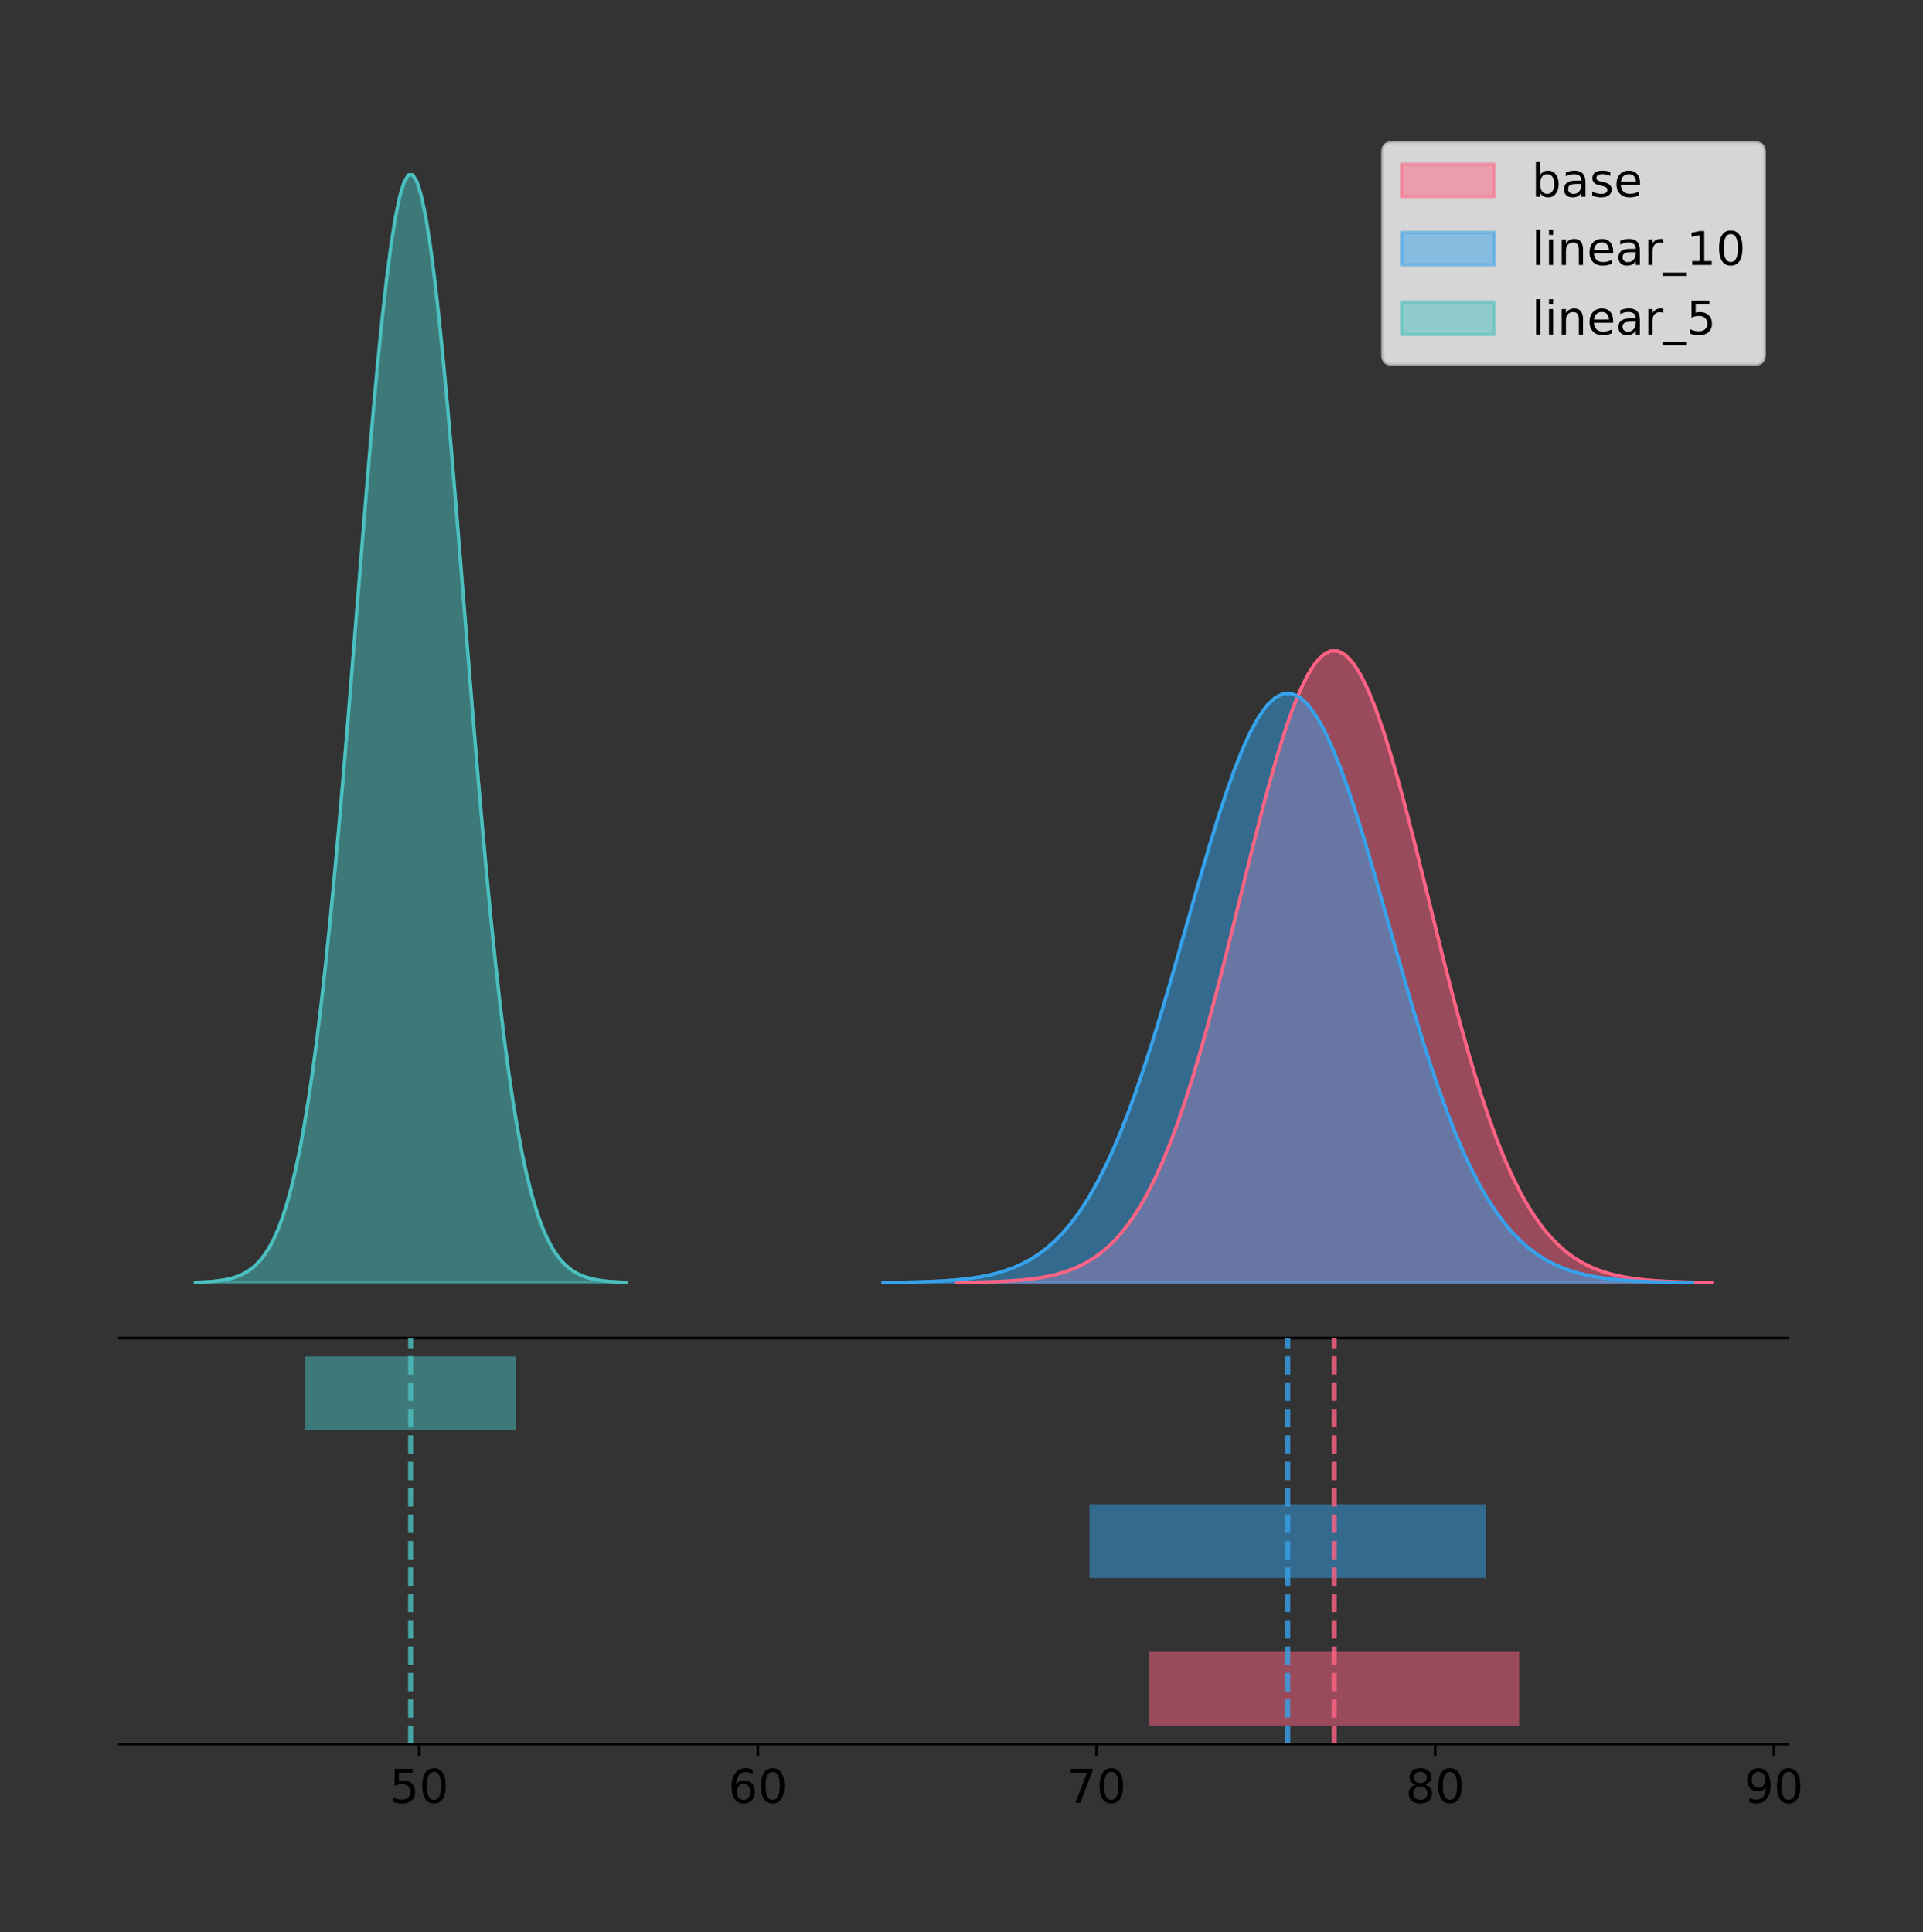 <?xml version="1.0" encoding="utf-8" standalone="no"?>
<!DOCTYPE svg PUBLIC "-//W3C//DTD SVG 1.1//EN"
  "http://www.w3.org/Graphics/SVG/1.1/DTD/svg11.dtd">
<!-- Created with matplotlib (https://matplotlib.org/) -->
<svg height="581.789pt" version="1.1" viewBox="0 0 579.014 581.789" width="579.014pt" xmlns="http://www.w3.org/2000/svg" xmlns:xlink="http://www.w3.org/1999/xlink">
 <rect x="0" y="0" width="579.014" height="581.789" fill="#333333" stroke="none"/>
 <defs>
  <style type="text/css">
*{stroke-linecap:butt;stroke-linejoin:round;}
  </style>
 </defs>
 <g id="figure_1">
  <g id="patch_1">
   <path d="M 0 581.789 
L 579.014 581.789 
L 579.014 0 
L 0 0 
z
" style="fill:none;"/>
  </g>
  <g id="axes_1">
   <g id="patch_2">
    <path d="M 36 402.93 
L 538.2 402.93 
L 538.2 36 
L 36 36 
z
" style="fill:none;"/>
   </g>
   <g id="PolyCollection_1">
    <defs>
     <path d="M 288.076 -195.538 
L 288.076 -195.602 
L 290.372 -195.626 
L 292.668 -195.658 
L 294.964 -195.702 
L 297.26 -195.759 
L 299.556 -195.834 
L 301.852 -195.933 
L 304.148 -196.061 
L 306.444 -196.226 
L 308.74 -196.437 
L 311.036 -196.705 
L 313.331 -197.044 
L 315.627 -197.468 
L 317.923 -197.996 
L 320.219 -198.647 
L 322.515 -199.445 
L 324.811 -200.417 
L 327.107 -201.59 
L 329.403 -202.996 
L 331.699 -204.669 
L 333.995 -206.645 
L 336.291 -208.961 
L 338.587 -211.654 
L 340.883 -214.761 
L 343.178 -218.319 
L 345.474 -222.358 
L 347.77 -226.909 
L 350.066 -231.992 
L 352.362 -237.624 
L 354.658 -243.81 
L 356.954 -250.544 
L 359.25 -257.81 
L 361.546 -265.577 
L 363.842 -273.8 
L 366.138 -282.42 
L 368.434 -291.36 
L 370.73 -300.533 
L 373.025 -309.835 
L 375.321 -319.152 
L 377.617 -328.358 
L 379.913 -337.32 
L 382.209 -345.902 
L 384.505 -353.966 
L 386.801 -361.376 
L 389.097 -368.002 
L 391.393 -373.726 
L 393.689 -378.442 
L 395.985 -382.06 
L 398.281 -384.512 
L 400.577 -385.75 
L 402.872 -385.75 
L 405.168 -384.512 
L 407.464 -382.06 
L 409.76 -378.442 
L 412.056 -373.726 
L 414.352 -368.002 
L 416.648 -361.376 
L 418.944 -353.966 
L 421.24 -345.902 
L 423.536 -337.32 
L 425.832 -328.358 
L 428.128 -319.152 
L 430.424 -309.835 
L 432.719 -300.533 
L 435.015 -291.36 
L 437.311 -282.42 
L 439.607 -273.8 
L 441.903 -265.577 
L 444.199 -257.81 
L 446.495 -250.544 
L 448.791 -243.81 
L 451.087 -237.624 
L 453.383 -231.992 
L 455.679 -226.909 
L 457.975 -222.358 
L 460.271 -218.319 
L 462.566 -214.761 
L 464.862 -211.654 
L 467.158 -208.961 
L 469.454 -206.645 
L 471.75 -204.669 
L 474.046 -202.996 
L 476.342 -201.59 
L 478.638 -200.417 
L 480.934 -199.445 
L 483.23 -198.647 
L 485.526 -197.996 
L 487.822 -197.468 
L 490.118 -197.044 
L 492.413 -196.705 
L 494.709 -196.437 
L 497.005 -196.226 
L 499.301 -196.061 
L 501.597 -195.933 
L 503.893 -195.834 
L 506.189 -195.759 
L 508.485 -195.702 
L 510.781 -195.658 
L 513.077 -195.626 
L 515.373 -195.602 
L 515.373 -195.538 
L 515.373 -195.538 
L 513.077 -195.538 
L 510.781 -195.538 
L 508.485 -195.538 
L 506.189 -195.538 
L 503.893 -195.538 
L 501.597 -195.538 
L 499.301 -195.538 
L 497.005 -195.538 
L 494.709 -195.538 
L 492.413 -195.538 
L 490.118 -195.538 
L 487.822 -195.538 
L 485.526 -195.538 
L 483.23 -195.538 
L 480.934 -195.538 
L 478.638 -195.538 
L 476.342 -195.538 
L 474.046 -195.538 
L 471.75 -195.538 
L 469.454 -195.538 
L 467.158 -195.538 
L 464.862 -195.538 
L 462.566 -195.538 
L 460.271 -195.538 
L 457.975 -195.538 
L 455.679 -195.538 
L 453.383 -195.538 
L 451.087 -195.538 
L 448.791 -195.538 
L 446.495 -195.538 
L 444.199 -195.538 
L 441.903 -195.538 
L 439.607 -195.538 
L 437.311 -195.538 
L 435.015 -195.538 
L 432.719 -195.538 
L 430.424 -195.538 
L 428.128 -195.538 
L 425.832 -195.538 
L 423.536 -195.538 
L 421.24 -195.538 
L 418.944 -195.538 
L 416.648 -195.538 
L 414.352 -195.538 
L 412.056 -195.538 
L 409.76 -195.538 
L 407.464 -195.538 
L 405.168 -195.538 
L 402.872 -195.538 
L 400.577 -195.538 
L 398.281 -195.538 
L 395.985 -195.538 
L 393.689 -195.538 
L 391.393 -195.538 
L 389.097 -195.538 
L 386.801 -195.538 
L 384.505 -195.538 
L 382.209 -195.538 
L 379.913 -195.538 
L 377.617 -195.538 
L 375.321 -195.538 
L 373.025 -195.538 
L 370.73 -195.538 
L 368.434 -195.538 
L 366.138 -195.538 
L 363.842 -195.538 
L 361.546 -195.538 
L 359.25 -195.538 
L 356.954 -195.538 
L 354.658 -195.538 
L 352.362 -195.538 
L 350.066 -195.538 
L 347.77 -195.538 
L 345.474 -195.538 
L 343.178 -195.538 
L 340.883 -195.538 
L 338.587 -195.538 
L 336.291 -195.538 
L 333.995 -195.538 
L 331.699 -195.538 
L 329.403 -195.538 
L 327.107 -195.538 
L 324.811 -195.538 
L 322.515 -195.538 
L 320.219 -195.538 
L 317.923 -195.538 
L 315.627 -195.538 
L 313.331 -195.538 
L 311.036 -195.538 
L 308.74 -195.538 
L 306.444 -195.538 
L 304.148 -195.538 
L 301.852 -195.538 
L 299.556 -195.538 
L 297.26 -195.538 
L 294.964 -195.538 
L 292.668 -195.538 
L 290.372 -195.538 
L 288.076 -195.538 
z
" id="mec5cdb8598" style="stroke:#ff6384;stroke-opacity:0.5;"/>
    </defs>
    <g clip-path="url(#p37a3b4a177)">
     <use style="fill:#ff6384;fill-opacity:0.5;stroke:#ff6384;stroke-opacity:0.5;" x="0" xlink:href="#mec5cdb8598" y="581.789"/>
    </g>
   </g>
   <g id="PolyCollection_2">
    <defs>
     <path d="M 265.881 -195.538 
L 265.881 -195.598 
L 268.343 -195.62 
L 270.805 -195.65 
L 273.267 -195.691 
L 275.729 -195.744 
L 278.191 -195.814 
L 280.653 -195.906 
L 283.115 -196.026 
L 285.577 -196.18 
L 288.039 -196.376 
L 290.501 -196.627 
L 292.963 -196.942 
L 295.425 -197.338 
L 297.886 -197.83 
L 300.348 -198.437 
L 302.81 -199.182 
L 305.272 -200.088 
L 307.734 -201.182 
L 310.196 -202.493 
L 312.658 -204.054 
L 315.12 -205.896 
L 317.582 -208.056 
L 320.044 -210.567 
L 322.506 -213.465 
L 324.968 -216.782 
L 327.43 -220.55 
L 329.892 -224.793 
L 332.354 -229.534 
L 334.816 -234.786 
L 337.277 -240.555 
L 339.739 -246.835 
L 342.201 -253.611 
L 344.663 -260.854 
L 347.125 -268.523 
L 349.587 -276.561 
L 352.049 -284.899 
L 354.511 -293.453 
L 356.973 -302.128 
L 359.435 -310.816 
L 361.897 -319.401 
L 364.359 -327.759 
L 366.821 -335.763 
L 369.283 -343.283 
L 371.745 -350.193 
L 374.207 -356.373 
L 376.669 -361.71 
L 379.13 -366.108 
L 381.592 -369.482 
L 384.054 -371.769 
L 386.516 -372.923 
L 388.978 -372.923 
L 391.44 -371.769 
L 393.902 -369.482 
L 396.364 -366.108 
L 398.826 -361.71 
L 401.288 -356.373 
L 403.75 -350.193 
L 406.212 -343.283 
L 408.674 -335.763 
L 411.136 -327.759 
L 413.598 -319.401 
L 416.06 -310.816 
L 418.521 -302.128 
L 420.983 -293.453 
L 423.445 -284.899 
L 425.907 -276.561 
L 428.369 -268.523 
L 430.831 -260.854 
L 433.293 -253.611 
L 435.755 -246.835 
L 438.217 -240.555 
L 440.679 -234.786 
L 443.141 -229.534 
L 445.603 -224.793 
L 448.065 -220.55 
L 450.527 -216.782 
L 452.989 -213.465 
L 455.451 -210.567 
L 457.913 -208.056 
L 460.374 -205.896 
L 462.836 -204.054 
L 465.298 -202.493 
L 467.76 -201.182 
L 470.222 -200.088 
L 472.684 -199.182 
L 475.146 -198.437 
L 477.608 -197.83 
L 480.07 -197.338 
L 482.532 -196.942 
L 484.994 -196.627 
L 487.456 -196.376 
L 489.918 -196.18 
L 492.38 -196.026 
L 494.842 -195.906 
L 497.304 -195.814 
L 499.765 -195.744 
L 502.227 -195.691 
L 504.689 -195.65 
L 507.151 -195.62 
L 509.613 -195.598 
L 509.613 -195.538 
L 509.613 -195.538 
L 507.151 -195.538 
L 504.689 -195.538 
L 502.227 -195.538 
L 499.765 -195.538 
L 497.304 -195.538 
L 494.842 -195.538 
L 492.38 -195.538 
L 489.918 -195.538 
L 487.456 -195.538 
L 484.994 -195.538 
L 482.532 -195.538 
L 480.07 -195.538 
L 477.608 -195.538 
L 475.146 -195.538 
L 472.684 -195.538 
L 470.222 -195.538 
L 467.76 -195.538 
L 465.298 -195.538 
L 462.836 -195.538 
L 460.374 -195.538 
L 457.913 -195.538 
L 455.451 -195.538 
L 452.989 -195.538 
L 450.527 -195.538 
L 448.065 -195.538 
L 445.603 -195.538 
L 443.141 -195.538 
L 440.679 -195.538 
L 438.217 -195.538 
L 435.755 -195.538 
L 433.293 -195.538 
L 430.831 -195.538 
L 428.369 -195.538 
L 425.907 -195.538 
L 423.445 -195.538 
L 420.983 -195.538 
L 418.521 -195.538 
L 416.06 -195.538 
L 413.598 -195.538 
L 411.136 -195.538 
L 408.674 -195.538 
L 406.212 -195.538 
L 403.75 -195.538 
L 401.288 -195.538 
L 398.826 -195.538 
L 396.364 -195.538 
L 393.902 -195.538 
L 391.44 -195.538 
L 388.978 -195.538 
L 386.516 -195.538 
L 384.054 -195.538 
L 381.592 -195.538 
L 379.13 -195.538 
L 376.669 -195.538 
L 374.207 -195.538 
L 371.745 -195.538 
L 369.283 -195.538 
L 366.821 -195.538 
L 364.359 -195.538 
L 361.897 -195.538 
L 359.435 -195.538 
L 356.973 -195.538 
L 354.511 -195.538 
L 352.049 -195.538 
L 349.587 -195.538 
L 347.125 -195.538 
L 344.663 -195.538 
L 342.201 -195.538 
L 339.739 -195.538 
L 337.277 -195.538 
L 334.816 -195.538 
L 332.354 -195.538 
L 329.892 -195.538 
L 327.43 -195.538 
L 324.968 -195.538 
L 322.506 -195.538 
L 320.044 -195.538 
L 317.582 -195.538 
L 315.12 -195.538 
L 312.658 -195.538 
L 310.196 -195.538 
L 307.734 -195.538 
L 305.272 -195.538 
L 302.81 -195.538 
L 300.348 -195.538 
L 297.886 -195.538 
L 295.425 -195.538 
L 292.963 -195.538 
L 290.501 -195.538 
L 288.039 -195.538 
L 285.577 -195.538 
L 283.115 -195.538 
L 280.653 -195.538 
L 278.191 -195.538 
L 275.729 -195.538 
L 273.267 -195.538 
L 270.805 -195.538 
L 268.343 -195.538 
L 265.881 -195.538 
z
" id="m9ab664e611" style="stroke:#36a2eb;stroke-opacity:0.5;"/>
    </defs>
    <g clip-path="url(#p37a3b4a177)">
     <use style="fill:#36a2eb;fill-opacity:0.5;stroke:#36a2eb;stroke-opacity:0.5;" x="0" xlink:href="#m9ab664e611" y="581.789"/>
    </g>
   </g>
   <g id="PolyCollection_3">
    <defs>
     <path d="M 58.827 -195.538 
L 58.827 -195.65 
L 60.136 -195.692 
L 61.446 -195.749 
L 62.755 -195.825 
L 64.064 -195.925 
L 65.373 -196.058 
L 66.682 -196.23 
L 67.992 -196.455 
L 69.301 -196.744 
L 70.61 -197.115 
L 71.919 -197.585 
L 73.228 -198.179 
L 74.538 -198.923 
L 75.847 -199.848 
L 77.156 -200.99 
L 78.465 -202.39 
L 79.774 -204.093 
L 81.084 -206.151 
L 82.393 -208.617 
L 83.702 -211.552 
L 85.011 -215.017 
L 86.32 -219.078 
L 87.63 -223.801 
L 88.939 -229.25 
L 90.248 -235.488 
L 91.557 -242.572 
L 92.866 -250.552 
L 94.176 -259.468 
L 95.485 -269.344 
L 96.794 -280.192 
L 98.103 -292.002 
L 99.412 -304.744 
L 100.722 -318.365 
L 102.031 -332.786 
L 103.34 -347.901 
L 104.649 -363.58 
L 105.958 -379.667 
L 107.268 -395.98 
L 108.577 -412.318 
L 109.886 -428.462 
L 111.195 -444.18 
L 112.504 -459.23 
L 113.814 -473.372 
L 115.123 -486.366 
L 116.432 -497.987 
L 117.741 -508.025 
L 119.05 -516.294 
L 120.359 -522.64 
L 121.669 -526.94 
L 122.978 -529.111 
L 124.287 -529.111 
L 125.596 -526.94 
L 126.905 -522.64 
L 128.215 -516.294 
L 129.524 -508.025 
L 130.833 -497.987 
L 132.142 -486.366 
L 133.451 -473.372 
L 134.761 -459.23 
L 136.07 -444.18 
L 137.379 -428.462 
L 138.688 -412.318 
L 139.997 -395.98 
L 141.307 -379.667 
L 142.616 -363.58 
L 143.925 -347.901 
L 145.234 -332.786 
L 146.543 -318.365 
L 147.853 -304.744 
L 149.162 -292.002 
L 150.471 -280.192 
L 151.78 -269.344 
L 153.089 -259.468 
L 154.399 -250.552 
L 155.708 -242.572 
L 157.017 -235.488 
L 158.326 -229.25 
L 159.635 -223.801 
L 160.945 -219.078 
L 162.254 -215.017 
L 163.563 -211.552 
L 164.872 -208.617 
L 166.181 -206.151 
L 167.491 -204.093 
L 168.8 -202.39 
L 170.109 -200.99 
L 171.418 -199.848 
L 172.727 -198.923 
L 174.037 -198.179 
L 175.346 -197.585 
L 176.655 -197.115 
L 177.964 -196.744 
L 179.273 -196.455 
L 180.583 -196.23 
L 181.892 -196.058 
L 183.201 -195.925 
L 184.51 -195.825 
L 185.819 -195.749 
L 187.129 -195.692 
L 188.438 -195.65 
L 188.438 -195.538 
L 188.438 -195.538 
L 187.129 -195.538 
L 185.819 -195.538 
L 184.51 -195.538 
L 183.201 -195.538 
L 181.892 -195.538 
L 180.583 -195.538 
L 179.273 -195.538 
L 177.964 -195.538 
L 176.655 -195.538 
L 175.346 -195.538 
L 174.037 -195.538 
L 172.727 -195.538 
L 171.418 -195.538 
L 170.109 -195.538 
L 168.8 -195.538 
L 167.491 -195.538 
L 166.181 -195.538 
L 164.872 -195.538 
L 163.563 -195.538 
L 162.254 -195.538 
L 160.945 -195.538 
L 159.635 -195.538 
L 158.326 -195.538 
L 157.017 -195.538 
L 155.708 -195.538 
L 154.399 -195.538 
L 153.089 -195.538 
L 151.78 -195.538 
L 150.471 -195.538 
L 149.162 -195.538 
L 147.853 -195.538 
L 146.543 -195.538 
L 145.234 -195.538 
L 143.925 -195.538 
L 142.616 -195.538 
L 141.307 -195.538 
L 139.997 -195.538 
L 138.688 -195.538 
L 137.379 -195.538 
L 136.07 -195.538 
L 134.761 -195.538 
L 133.451 -195.538 
L 132.142 -195.538 
L 130.833 -195.538 
L 129.524 -195.538 
L 128.215 -195.538 
L 126.905 -195.538 
L 125.596 -195.538 
L 124.287 -195.538 
L 122.978 -195.538 
L 121.669 -195.538 
L 120.359 -195.538 
L 119.05 -195.538 
L 117.741 -195.538 
L 116.432 -195.538 
L 115.123 -195.538 
L 113.814 -195.538 
L 112.504 -195.538 
L 111.195 -195.538 
L 109.886 -195.538 
L 108.577 -195.538 
L 107.268 -195.538 
L 105.958 -195.538 
L 104.649 -195.538 
L 103.34 -195.538 
L 102.031 -195.538 
L 100.722 -195.538 
L 99.412 -195.538 
L 98.103 -195.538 
L 96.794 -195.538 
L 95.485 -195.538 
L 94.176 -195.538 
L 92.866 -195.538 
L 91.557 -195.538 
L 90.248 -195.538 
L 88.939 -195.538 
L 87.63 -195.538 
L 86.32 -195.538 
L 85.011 -195.538 
L 83.702 -195.538 
L 82.393 -195.538 
L 81.084 -195.538 
L 79.774 -195.538 
L 78.465 -195.538 
L 77.156 -195.538 
L 75.847 -195.538 
L 74.538 -195.538 
L 73.228 -195.538 
L 71.919 -195.538 
L 70.61 -195.538 
L 69.301 -195.538 
L 67.992 -195.538 
L 66.682 -195.538 
L 65.373 -195.538 
L 64.064 -195.538 
L 62.755 -195.538 
L 61.446 -195.538 
L 60.136 -195.538 
L 58.827 -195.538 
z
" id="mb26ba6f1b3" style="stroke:#4bc0c0;stroke-opacity:0.5;"/>
    </defs>
    <g clip-path="url(#p37a3b4a177)">
     <use style="fill:#4bc0c0;fill-opacity:0.5;stroke:#4bc0c0;stroke-opacity:0.5;" x="0" xlink:href="#mb26ba6f1b3" y="581.789"/>
    </g>
   </g>
   <g id="line2d_1">
    <path clip-path="url(#p37a3b4a177)" d="M 288.076 386.188 
L 290.372 386.163 
L 292.668 386.131 
L 294.964 386.088 
L 297.26 386.031 
L 299.556 385.955 
L 301.852 385.856 
L 304.148 385.728 
L 306.444 385.563 
L 308.74 385.352 
L 311.036 385.084 
L 313.331 384.745 
L 315.627 384.321 
L 317.923 383.794 
L 320.219 383.142 
L 322.515 382.344 
L 324.811 381.373 
L 327.107 380.2 
L 329.403 378.793 
L 331.699 377.12 
L 333.995 375.144 
L 336.291 372.828 
L 338.587 370.135 
L 340.883 367.028 
L 343.178 363.471 
L 345.474 359.431 
L 347.77 354.881 
L 350.066 349.797 
L 352.362 344.165 
L 354.658 337.979 
L 356.954 331.245 
L 359.25 323.979 
L 361.546 316.212 
L 363.842 307.989 
L 366.138 299.37 
L 368.434 290.429 
L 370.73 281.256 
L 373.025 271.954 
L 375.321 262.638 
L 377.617 253.432 
L 379.913 244.469 
L 382.209 235.887 
L 384.505 227.823 
L 386.801 220.414 
L 389.097 213.787 
L 391.393 208.063 
L 393.689 203.348 
L 395.985 199.729 
L 398.281 197.277 
L 400.577 196.039 
L 402.872 196.039 
L 405.168 197.277 
L 407.464 199.729 
L 409.76 203.348 
L 412.056 208.063 
L 414.352 213.787 
L 416.648 220.414 
L 418.944 227.823 
L 421.24 235.887 
L 423.536 244.469 
L 425.832 253.432 
L 428.128 262.638 
L 430.424 271.954 
L 432.719 281.256 
L 435.015 290.429 
L 437.311 299.37 
L 439.607 307.989 
L 441.903 316.212 
L 444.199 323.979 
L 446.495 331.245 
L 448.791 337.979 
L 451.087 344.165 
L 453.383 349.797 
L 455.679 354.881 
L 457.975 359.431 
L 460.271 363.471 
L 462.566 367.028 
L 464.862 370.135 
L 467.158 372.828 
L 469.454 375.144 
L 471.75 377.12 
L 474.046 378.793 
L 476.342 380.2 
L 478.638 381.373 
L 480.934 382.344 
L 483.23 383.142 
L 485.526 383.794 
L 487.822 384.321 
L 490.118 384.745 
L 492.413 385.084 
L 494.709 385.352 
L 497.005 385.563 
L 499.301 385.728 
L 501.597 385.856 
L 503.893 385.955 
L 506.189 386.031 
L 508.485 386.088 
L 510.781 386.131 
L 513.077 386.163 
L 515.373 386.188 
" style="fill:none;stroke:#ff6384;stroke-linecap:square;"/>
   </g>
   <g id="line2d_2">
    <path clip-path="url(#p37a3b4a177)" d="M 265.881 386.192 
L 268.343 386.169 
L 270.805 386.139 
L 273.267 386.099 
L 275.729 386.045 
L 278.191 385.975 
L 280.653 385.883 
L 283.115 385.764 
L 285.577 385.61 
L 288.039 385.413 
L 290.501 385.163 
L 292.963 384.847 
L 295.425 384.451 
L 297.886 383.959 
L 300.348 383.352 
L 302.81 382.608 
L 305.272 381.702 
L 307.734 380.608 
L 310.196 379.296 
L 312.658 377.736 
L 315.12 375.893 
L 317.582 373.733 
L 320.044 371.222 
L 322.506 368.324 
L 324.968 365.007 
L 327.43 361.24 
L 329.892 356.996 
L 332.354 352.255 
L 334.816 347.003 
L 337.277 341.235 
L 339.739 334.954 
L 342.201 328.178 
L 344.663 320.935 
L 347.125 313.266 
L 349.587 305.228 
L 352.049 296.891 
L 354.511 288.336 
L 356.973 279.661 
L 359.435 270.973 
L 361.897 262.388 
L 364.359 254.03 
L 366.821 246.027 
L 369.283 238.507 
L 371.745 231.596 
L 374.207 225.417 
L 376.669 220.079 
L 379.13 215.681 
L 381.592 212.307 
L 384.054 210.02 
L 386.516 208.866 
L 388.978 208.866 
L 391.44 210.02 
L 393.902 212.307 
L 396.364 215.681 
L 398.826 220.079 
L 401.288 225.417 
L 403.75 231.596 
L 406.212 238.507 
L 408.674 246.027 
L 411.136 254.03 
L 413.598 262.388 
L 416.06 270.973 
L 418.521 279.661 
L 420.983 288.336 
L 423.445 296.891 
L 425.907 305.228 
L 428.369 313.266 
L 430.831 320.935 
L 433.293 328.178 
L 435.755 334.954 
L 438.217 341.235 
L 440.679 347.003 
L 443.141 352.255 
L 445.603 356.996 
L 448.065 361.24 
L 450.527 365.007 
L 452.989 368.324 
L 455.451 371.222 
L 457.913 373.733 
L 460.374 375.893 
L 462.836 377.736 
L 465.298 379.296 
L 467.76 380.608 
L 470.222 381.702 
L 472.684 382.608 
L 475.146 383.352 
L 477.608 383.959 
L 480.07 384.451 
L 482.532 384.847 
L 484.994 385.163 
L 487.456 385.413 
L 489.918 385.61 
L 492.38 385.764 
L 494.842 385.883 
L 497.304 385.975 
L 499.765 386.045 
L 502.227 386.099 
L 504.689 386.139 
L 507.151 386.169 
L 509.613 386.192 
" style="fill:none;stroke:#36a2eb;stroke-linecap:square;"/>
   </g>
   <g id="line2d_3">
    <path clip-path="url(#p37a3b4a177)" d="M 58.827 386.139 
L 60.136 386.097 
L 61.446 386.04 
L 62.755 385.965 
L 64.064 385.864 
L 65.373 385.732 
L 66.682 385.559 
L 67.992 385.334 
L 69.301 385.045 
L 70.61 384.675 
L 71.919 384.204 
L 73.228 383.61 
L 74.538 382.867 
L 75.847 381.941 
L 77.156 380.799 
L 78.465 379.399 
L 79.774 377.696 
L 81.084 375.639 
L 82.393 373.172 
L 83.702 370.238 
L 85.011 366.772 
L 86.32 362.711 
L 87.63 357.989 
L 88.939 352.539 
L 90.248 346.301 
L 91.557 339.217 
L 92.866 331.237 
L 94.176 322.322 
L 95.485 312.445 
L 96.794 301.597 
L 98.103 289.787 
L 99.412 277.045 
L 100.722 263.424 
L 102.031 249.004 
L 103.34 233.888 
L 104.649 218.209 
L 105.958 202.123 
L 107.268 185.809 
L 108.577 169.471 
L 109.886 153.327 
L 111.195 137.61 
L 112.504 122.559 
L 113.814 108.418 
L 115.123 95.423 
L 116.432 83.803 
L 117.741 73.765 
L 119.05 65.495 
L 120.359 59.15 
L 121.669 54.85 
L 122.978 52.679 
L 124.287 52.679 
L 125.596 54.85 
L 126.905 59.15 
L 128.215 65.495 
L 129.524 73.765 
L 130.833 83.803 
L 132.142 95.423 
L 133.451 108.418 
L 134.761 122.559 
L 136.07 137.61 
L 137.379 153.327 
L 138.688 169.471 
L 139.997 185.809 
L 141.307 202.123 
L 142.616 218.209 
L 143.925 233.888 
L 145.234 249.004 
L 146.543 263.424 
L 147.853 277.045 
L 149.162 289.787 
L 150.471 301.597 
L 151.78 312.445 
L 153.089 322.322 
L 154.399 331.237 
L 155.708 339.217 
L 157.017 346.301 
L 158.326 352.539 
L 159.635 357.989 
L 160.945 362.711 
L 162.254 366.772 
L 163.563 370.238 
L 164.872 373.172 
L 166.181 375.639 
L 167.491 377.696 
L 168.8 379.399 
L 170.109 380.799 
L 171.418 381.941 
L 172.727 382.867 
L 174.037 383.61 
L 175.346 384.204 
L 176.655 384.675 
L 177.964 385.045 
L 179.273 385.334 
L 180.583 385.559 
L 181.892 385.732 
L 183.201 385.864 
L 184.51 385.965 
L 185.819 386.04 
L 187.129 386.097 
L 188.438 386.139 
" style="fill:none;stroke:#4bc0c0;stroke-linecap:square;"/>
   </g>
   <g id="patch_3">
    <path d="M 36 402.93 
L 538.2 402.93 
" style="fill:none;stroke:#000000;stroke-linecap:square;stroke-linejoin:miter;stroke-width:0.8;"/>
   </g>
   <g id="legend_1">
    <g id="patch_4">
     <path d="M 419.185 109.627 
L 528.4 109.627 
Q 531.2 109.627 531.2 106.827 
L 531.2 45.8 
Q 531.2 43 528.4 43 
L 419.185 43 
Q 416.385 43 416.385 45.8 
L 416.385 106.827 
Q 416.385 109.627 419.185 109.627 
z
" style="fill:#ffffff;opacity:0.8;stroke:#cccccc;stroke-linejoin:miter;"/>
    </g>
    <g id="patch_5">
     <path d="M 421.985 59.238 
L 449.985 59.238 
L 449.985 49.438 
L 421.985 49.438 
z
" style="fill:#ff6384;opacity:0.5;stroke:#ff6384;stroke-linejoin:miter;"/>
    </g>
    <g id="text_1">
     <!-- base -->
     <defs>
      <path d="M 48.688 27.297 
Q 48.688 37.203 44.609 42.844 
Q 40.531 48.484 33.406 48.484 
Q 26.266 48.484 22.188 42.844 
Q 18.109 37.203 18.109 27.297 
Q 18.109 17.391 22.188 11.75 
Q 26.266 6.109 33.406 6.109 
Q 40.531 6.109 44.609 11.75 
Q 48.688 17.391 48.688 27.297 
z
M 18.109 46.391 
Q 20.953 51.266 25.266 53.625 
Q 29.594 56 35.594 56 
Q 45.562 56 51.781 48.094 
Q 58.016 40.188 58.016 27.297 
Q 58.016 14.406 51.781 6.484 
Q 45.562 -1.422 35.594 -1.422 
Q 29.594 -1.422 25.266 0.953 
Q 20.953 3.328 18.109 8.203 
L 18.109 0 
L 9.078 0 
L 9.078 75.984 
L 18.109 75.984 
z
" id="DejaVuSans-98"/>
      <path d="M 34.281 27.484 
Q 23.391 27.484 19.188 25 
Q 14.984 22.516 14.984 16.5 
Q 14.984 11.719 18.141 8.906 
Q 21.297 6.109 26.703 6.109 
Q 34.188 6.109 38.703 11.406 
Q 43.219 16.703 43.219 25.484 
L 43.219 27.484 
z
M 52.203 31.203 
L 52.203 0 
L 43.219 0 
L 43.219 8.297 
Q 40.141 3.328 35.547 0.953 
Q 30.953 -1.422 24.312 -1.422 
Q 15.922 -1.422 10.953 3.297 
Q 6 8.016 6 15.922 
Q 6 25.141 12.172 29.828 
Q 18.359 34.516 30.609 34.516 
L 43.219 34.516 
L 43.219 35.406 
Q 43.219 41.609 39.141 45 
Q 35.062 48.391 27.688 48.391 
Q 23 48.391 18.547 47.266 
Q 14.109 46.141 10.016 43.891 
L 10.016 52.203 
Q 14.938 54.109 19.578 55.047 
Q 24.219 56 28.609 56 
Q 40.484 56 46.344 49.844 
Q 52.203 43.703 52.203 31.203 
z
" id="DejaVuSans-97"/>
      <path d="M 44.281 53.078 
L 44.281 44.578 
Q 40.484 46.531 36.375 47.5 
Q 32.281 48.484 27.875 48.484 
Q 21.188 48.484 17.844 46.438 
Q 14.5 44.391 14.5 40.281 
Q 14.5 37.156 16.891 35.375 
Q 19.281 33.594 26.516 31.984 
L 29.594 31.297 
Q 39.156 29.25 43.188 25.516 
Q 47.219 21.781 47.219 15.094 
Q 47.219 7.469 41.188 3.016 
Q 35.156 -1.422 24.609 -1.422 
Q 20.219 -1.422 15.453 -0.562 
Q 10.688 0.297 5.422 2 
L 5.422 11.281 
Q 10.406 8.688 15.234 7.391 
Q 20.062 6.109 24.812 6.109 
Q 31.156 6.109 34.562 8.281 
Q 37.984 10.453 37.984 14.406 
Q 37.984 18.062 35.516 20.016 
Q 33.062 21.969 24.703 23.781 
L 21.578 24.516 
Q 13.234 26.266 9.516 29.906 
Q 5.812 33.547 5.812 39.891 
Q 5.812 47.609 11.281 51.797 
Q 16.75 56 26.812 56 
Q 31.781 56 36.172 55.266 
Q 40.578 54.547 44.281 53.078 
z
" id="DejaVuSans-115"/>
      <path d="M 56.203 29.594 
L 56.203 25.203 
L 14.891 25.203 
Q 15.484 15.922 20.484 11.062 
Q 25.484 6.203 34.422 6.203 
Q 39.594 6.203 44.453 7.469 
Q 49.312 8.734 54.109 11.281 
L 54.109 2.781 
Q 49.266 0.734 44.188 -0.344 
Q 39.109 -1.422 33.891 -1.422 
Q 20.797 -1.422 13.156 6.188 
Q 5.516 13.812 5.516 26.812 
Q 5.516 40.234 12.766 48.109 
Q 20.016 56 32.328 56 
Q 43.359 56 49.781 48.891 
Q 56.203 41.797 56.203 29.594 
z
M 47.219 32.234 
Q 47.125 39.594 43.094 43.984 
Q 39.062 48.391 32.422 48.391 
Q 24.906 48.391 20.391 44.141 
Q 15.875 39.891 15.188 32.172 
z
" id="DejaVuSans-101"/>
     </defs>
     <g transform="translate(461.185 59.238)scale(0.14 -0.14)">
      <use xlink:href="#DejaVuSans-98"/>
      <use x="63.477" xlink:href="#DejaVuSans-97"/>
      <use x="124.756" xlink:href="#DejaVuSans-115"/>
      <use x="176.855" xlink:href="#DejaVuSans-101"/>
     </g>
    </g>
    <g id="patch_6">
     <path d="M 421.985 79.787 
L 449.985 79.787 
L 449.985 69.987 
L 421.985 69.987 
z
" style="fill:#36a2eb;opacity:0.5;stroke:#36a2eb;stroke-linejoin:miter;"/>
    </g>
    <g id="text_2">
     <!-- linear_10 -->
     <defs>
      <path d="M 9.422 75.984 
L 18.406 75.984 
L 18.406 0 
L 9.422 0 
z
" id="DejaVuSans-108"/>
      <path d="M 9.422 54.688 
L 18.406 54.688 
L 18.406 0 
L 9.422 0 
z
M 9.422 75.984 
L 18.406 75.984 
L 18.406 64.594 
L 9.422 64.594 
z
" id="DejaVuSans-105"/>
      <path d="M 54.891 33.016 
L 54.891 0 
L 45.906 0 
L 45.906 32.719 
Q 45.906 40.484 42.875 44.328 
Q 39.844 48.188 33.797 48.188 
Q 26.516 48.188 22.312 43.547 
Q 18.109 38.922 18.109 30.906 
L 18.109 0 
L 9.078 0 
L 9.078 54.688 
L 18.109 54.688 
L 18.109 46.188 
Q 21.344 51.125 25.703 53.562 
Q 30.078 56 35.797 56 
Q 45.219 56 50.047 50.172 
Q 54.891 44.344 54.891 33.016 
z
" id="DejaVuSans-110"/>
      <path d="M 41.109 46.297 
Q 39.594 47.172 37.812 47.578 
Q 36.031 48 33.891 48 
Q 26.266 48 22.188 43.047 
Q 18.109 38.094 18.109 28.812 
L 18.109 0 
L 9.078 0 
L 9.078 54.688 
L 18.109 54.688 
L 18.109 46.188 
Q 20.953 51.172 25.484 53.578 
Q 30.031 56 36.531 56 
Q 37.453 56 38.578 55.875 
Q 39.703 55.766 41.062 55.516 
z
" id="DejaVuSans-114"/>
      <path d="M 50.984 -16.609 
L 50.984 -23.578 
L -0.984 -23.578 
L -0.984 -16.609 
z
" id="DejaVuSans-95"/>
      <path d="M 12.406 8.297 
L 28.516 8.297 
L 28.516 63.922 
L 10.984 60.406 
L 10.984 69.391 
L 28.422 72.906 
L 38.281 72.906 
L 38.281 8.297 
L 54.391 8.297 
L 54.391 0 
L 12.406 0 
z
" id="DejaVuSans-49"/>
      <path d="M 31.781 66.406 
Q 24.172 66.406 20.328 58.906 
Q 16.5 51.422 16.5 36.375 
Q 16.5 21.391 20.328 13.891 
Q 24.172 6.391 31.781 6.391 
Q 39.453 6.391 43.281 13.891 
Q 47.125 21.391 47.125 36.375 
Q 47.125 51.422 43.281 58.906 
Q 39.453 66.406 31.781 66.406 
z
M 31.781 74.219 
Q 44.047 74.219 50.516 64.516 
Q 56.984 54.828 56.984 36.375 
Q 56.984 17.969 50.516 8.266 
Q 44.047 -1.422 31.781 -1.422 
Q 19.531 -1.422 13.062 8.266 
Q 6.594 17.969 6.594 36.375 
Q 6.594 54.828 13.062 64.516 
Q 19.531 74.219 31.781 74.219 
z
" id="DejaVuSans-48"/>
     </defs>
     <g transform="translate(461.185 79.787)scale(0.14 -0.14)">
      <use xlink:href="#DejaVuSans-108"/>
      <use x="27.783" xlink:href="#DejaVuSans-105"/>
      <use x="55.566" xlink:href="#DejaVuSans-110"/>
      <use x="118.945" xlink:href="#DejaVuSans-101"/>
      <use x="180.469" xlink:href="#DejaVuSans-97"/>
      <use x="241.748" xlink:href="#DejaVuSans-114"/>
      <use x="282.861" xlink:href="#DejaVuSans-95"/>
      <use x="332.861" xlink:href="#DejaVuSans-49"/>
      <use x="396.484" xlink:href="#DejaVuSans-48"/>
     </g>
    </g>
    <g id="patch_7">
     <path d="M 421.985 100.726 
L 449.985 100.726 
L 449.985 90.926 
L 421.985 90.926 
z
" style="fill:#4bc0c0;opacity:0.5;stroke:#4bc0c0;stroke-linejoin:miter;"/>
    </g>
    <g id="text_3">
     <!-- linear_5 -->
     <defs>
      <path d="M 10.797 72.906 
L 49.516 72.906 
L 49.516 64.594 
L 19.828 64.594 
L 19.828 46.734 
Q 21.969 47.469 24.109 47.828 
Q 26.266 48.188 28.422 48.188 
Q 40.625 48.188 47.75 41.5 
Q 54.891 34.812 54.891 23.391 
Q 54.891 11.625 47.562 5.094 
Q 40.234 -1.422 26.906 -1.422 
Q 22.312 -1.422 17.547 -0.641 
Q 12.797 0.141 7.719 1.703 
L 7.719 11.625 
Q 12.109 9.234 16.797 8.062 
Q 21.484 6.891 26.703 6.891 
Q 35.156 6.891 40.078 11.328 
Q 45.016 15.766 45.016 23.391 
Q 45.016 31 40.078 35.438 
Q 35.156 39.891 26.703 39.891 
Q 22.75 39.891 18.812 39.016 
Q 14.891 38.141 10.797 36.281 
z
" id="DejaVuSans-53"/>
     </defs>
     <g transform="translate(461.185 100.726)scale(0.14 -0.14)">
      <use xlink:href="#DejaVuSans-108"/>
      <use x="27.783" xlink:href="#DejaVuSans-105"/>
      <use x="55.566" xlink:href="#DejaVuSans-110"/>
      <use x="118.945" xlink:href="#DejaVuSans-101"/>
      <use x="180.469" xlink:href="#DejaVuSans-97"/>
      <use x="241.748" xlink:href="#DejaVuSans-114"/>
      <use x="282.861" xlink:href="#DejaVuSans-95"/>
      <use x="332.861" xlink:href="#DejaVuSans-53"/>
     </g>
    </g>
   </g>
  </g>
  <g id="axes_2">
   <g id="patch_8">
    <path d="M 36 525.24 
L 538.2 525.24 
L 538.2 402.93 
L 36 402.93 
z
" style="fill:none;"/>
   </g>
   <g id="patch_9">
    <path clip-path="url(#pbb7f2cd86f)" d="M 346.037 519.68 
L 457.412 519.68 
L 457.412 497.442 
L 346.037 497.442 
z
" style="fill:#ff6384;opacity:0.5;"/>
   </g>
   <g id="patch_10">
    <path clip-path="url(#pbb7f2cd86f)" d="M 328.033 475.204 
L 447.462 475.204 
L 447.462 452.966 
L 328.033 452.966 
z
" style="fill:#36a2eb;opacity:0.5;"/>
   </g>
   <g id="patch_11">
    <path clip-path="url(#pbb7f2cd86f)" d="M 91.878 430.728 
L 155.387 430.728 
L 155.387 408.49 
L 91.878 408.49 
z
" style="fill:#4bc0c0;opacity:0.5;"/>
   </g>
   <g id="matplotlib.axis_1">
    <g id="xtick_1">
     <g id="line2d_4">
      <defs>
       <path d="M 0 0 
L 0 3.5 
" id="m2ff379c487" style="stroke:#000000;stroke-width:0.8;"/>
      </defs>
      <g>
       <use style="stroke:#000000;stroke-width:0.8;" x="126.22" xlink:href="#m2ff379c487" y="525.24"/>
      </g>
     </g>
     <g id="text_4">
      <!-- 50 -->
      <g transform="translate(117.312 542.878)scale(0.14 -0.14)">
       <use xlink:href="#DejaVuSans-53"/>
       <use x="63.623" xlink:href="#DejaVuSans-48"/>
      </g>
     </g>
    </g>
    <g id="xtick_2">
     <g id="line2d_5">
      <g>
       <use style="stroke:#000000;stroke-width:0.8;" x="228.191" xlink:href="#m2ff379c487" y="525.24"/>
      </g>
     </g>
     <g id="text_5">
      <!-- 60 -->
      <defs>
       <path d="M 33.016 40.375 
Q 26.375 40.375 22.484 35.828 
Q 18.609 31.297 18.609 23.391 
Q 18.609 15.531 22.484 10.953 
Q 26.375 6.391 33.016 6.391 
Q 39.656 6.391 43.531 10.953 
Q 47.406 15.531 47.406 23.391 
Q 47.406 31.297 43.531 35.828 
Q 39.656 40.375 33.016 40.375 
z
M 52.594 71.297 
L 52.594 62.312 
Q 48.875 64.062 45.094 64.984 
Q 41.312 65.922 37.594 65.922 
Q 27.828 65.922 22.672 59.328 
Q 17.531 52.734 16.797 39.406 
Q 19.672 43.656 24.016 45.922 
Q 28.375 48.188 33.594 48.188 
Q 44.578 48.188 50.953 41.516 
Q 57.328 34.859 57.328 23.391 
Q 57.328 12.156 50.688 5.359 
Q 44.047 -1.422 33.016 -1.422 
Q 20.359 -1.422 13.672 8.266 
Q 6.984 17.969 6.984 36.375 
Q 6.984 53.656 15.188 63.938 
Q 23.391 74.219 37.203 74.219 
Q 40.922 74.219 44.703 73.484 
Q 48.484 72.75 52.594 71.297 
z
" id="DejaVuSans-54"/>
      </defs>
      <g transform="translate(219.284 542.878)scale(0.14 -0.14)">
       <use xlink:href="#DejaVuSans-54"/>
       <use x="63.623" xlink:href="#DejaVuSans-48"/>
      </g>
     </g>
    </g>
    <g id="xtick_3">
     <g id="line2d_6">
      <g>
       <use style="stroke:#000000;stroke-width:0.8;" x="330.163" xlink:href="#m2ff379c487" y="525.24"/>
      </g>
     </g>
     <g id="text_6">
      <!-- 70 -->
      <defs>
       <path d="M 8.203 72.906 
L 55.078 72.906 
L 55.078 68.703 
L 28.609 0 
L 18.312 0 
L 43.219 64.594 
L 8.203 64.594 
z
" id="DejaVuSans-55"/>
      </defs>
      <g transform="translate(321.255 542.878)scale(0.14 -0.14)">
       <use xlink:href="#DejaVuSans-55"/>
       <use x="63.623" xlink:href="#DejaVuSans-48"/>
      </g>
     </g>
    </g>
    <g id="xtick_4">
     <g id="line2d_7">
      <g>
       <use style="stroke:#000000;stroke-width:0.8;" x="432.134" xlink:href="#m2ff379c487" y="525.24"/>
      </g>
     </g>
     <g id="text_7">
      <!-- 80 -->
      <defs>
       <path d="M 31.781 34.625 
Q 24.75 34.625 20.719 30.859 
Q 16.703 27.094 16.703 20.516 
Q 16.703 13.922 20.719 10.156 
Q 24.75 6.391 31.781 6.391 
Q 38.812 6.391 42.859 10.172 
Q 46.922 13.969 46.922 20.516 
Q 46.922 27.094 42.891 30.859 
Q 38.875 34.625 31.781 34.625 
z
M 21.922 38.812 
Q 15.578 40.375 12.031 44.719 
Q 8.5 49.078 8.5 55.328 
Q 8.5 64.062 14.719 69.141 
Q 20.953 74.219 31.781 74.219 
Q 42.672 74.219 48.875 69.141 
Q 55.078 64.062 55.078 55.328 
Q 55.078 49.078 51.531 44.719 
Q 48 40.375 41.703 38.812 
Q 48.828 37.156 52.797 32.312 
Q 56.781 27.484 56.781 20.516 
Q 56.781 9.906 50.312 4.234 
Q 43.844 -1.422 31.781 -1.422 
Q 19.734 -1.422 13.25 4.234 
Q 6.781 9.906 6.781 20.516 
Q 6.781 27.484 10.781 32.312 
Q 14.797 37.156 21.922 38.812 
z
M 18.312 54.391 
Q 18.312 48.734 21.844 45.562 
Q 25.391 42.391 31.781 42.391 
Q 38.141 42.391 41.719 45.562 
Q 45.312 48.734 45.312 54.391 
Q 45.312 60.062 41.719 63.234 
Q 38.141 66.406 31.781 66.406 
Q 25.391 66.406 21.844 63.234 
Q 18.312 60.062 18.312 54.391 
z
" id="DejaVuSans-56"/>
      </defs>
      <g transform="translate(423.227 542.878)scale(0.14 -0.14)">
       <use xlink:href="#DejaVuSans-56"/>
       <use x="63.623" xlink:href="#DejaVuSans-48"/>
      </g>
     </g>
    </g>
    <g id="xtick_5">
     <g id="line2d_8">
      <g>
       <use style="stroke:#000000;stroke-width:0.8;" x="534.106" xlink:href="#m2ff379c487" y="525.24"/>
      </g>
     </g>
     <g id="text_8">
      <!-- 90 -->
      <defs>
       <path d="M 10.984 1.516 
L 10.984 10.5 
Q 14.703 8.734 18.5 7.812 
Q 22.312 6.891 25.984 6.891 
Q 35.75 6.891 40.891 13.453 
Q 46.047 20.016 46.781 33.406 
Q 43.953 29.203 39.594 26.953 
Q 35.25 24.703 29.984 24.703 
Q 19.047 24.703 12.672 31.312 
Q 6.297 37.938 6.297 49.422 
Q 6.297 60.641 12.938 67.422 
Q 19.578 74.219 30.609 74.219 
Q 43.266 74.219 49.922 64.516 
Q 56.594 54.828 56.594 36.375 
Q 56.594 19.141 48.406 8.859 
Q 40.234 -1.422 26.422 -1.422 
Q 22.703 -1.422 18.891 -0.688 
Q 15.094 0.047 10.984 1.516 
z
M 30.609 32.422 
Q 37.25 32.422 41.125 36.953 
Q 45.016 41.5 45.016 49.422 
Q 45.016 57.281 41.125 61.844 
Q 37.25 66.406 30.609 66.406 
Q 23.969 66.406 20.094 61.844 
Q 16.219 57.281 16.219 49.422 
Q 16.219 41.5 20.094 36.953 
Q 23.969 32.422 30.609 32.422 
z
" id="DejaVuSans-57"/>
      </defs>
      <g transform="translate(525.199 542.878)scale(0.14 -0.14)">
       <use xlink:href="#DejaVuSans-57"/>
       <use x="63.623" xlink:href="#DejaVuSans-48"/>
      </g>
     </g>
    </g>
   </g>
   <g id="line2d_9">
    <path clip-path="url(#pbb7f2cd86f)" d="M 401.725 525.24 
L 401.725 402.93 
" style="fill:none;stroke:#ff6384;stroke-dasharray:5.55,2.4;stroke-dashoffset:0;stroke-opacity:0.8;stroke-width:1.5;"/>
   </g>
   <g id="line2d_10">
    <path clip-path="url(#pbb7f2cd86f)" d="M 387.747 525.24 
L 387.747 402.93 
" style="fill:none;stroke:#36a2eb;stroke-dasharray:5.55,2.4;stroke-dashoffset:0;stroke-opacity:0.8;stroke-width:1.5;"/>
   </g>
   <g id="line2d_11">
    <path clip-path="url(#pbb7f2cd86f)" d="M 123.632 525.24 
L 123.632 402.93 
" style="fill:none;stroke:#4bc0c0;stroke-dasharray:5.55,2.4;stroke-dashoffset:0;stroke-opacity:0.8;stroke-width:1.5;"/>
   </g>
   <g id="patch_12">
    <path d="M 36 525.24 
L 538.2 525.24 
" style="fill:none;stroke:#000000;stroke-linecap:square;stroke-linejoin:miter;stroke-width:0.8;"/>
   </g>
  </g>
 </g>
 <defs>
  <clipPath id="p37a3b4a177">
   <rect height="366.93" width="502.2" x="36" y="36"/>
  </clipPath>
  <clipPath id="pbb7f2cd86f">
   <rect height="122.31" width="502.2" x="36" y="402.93"/>
  </clipPath>
 </defs>
</svg>
